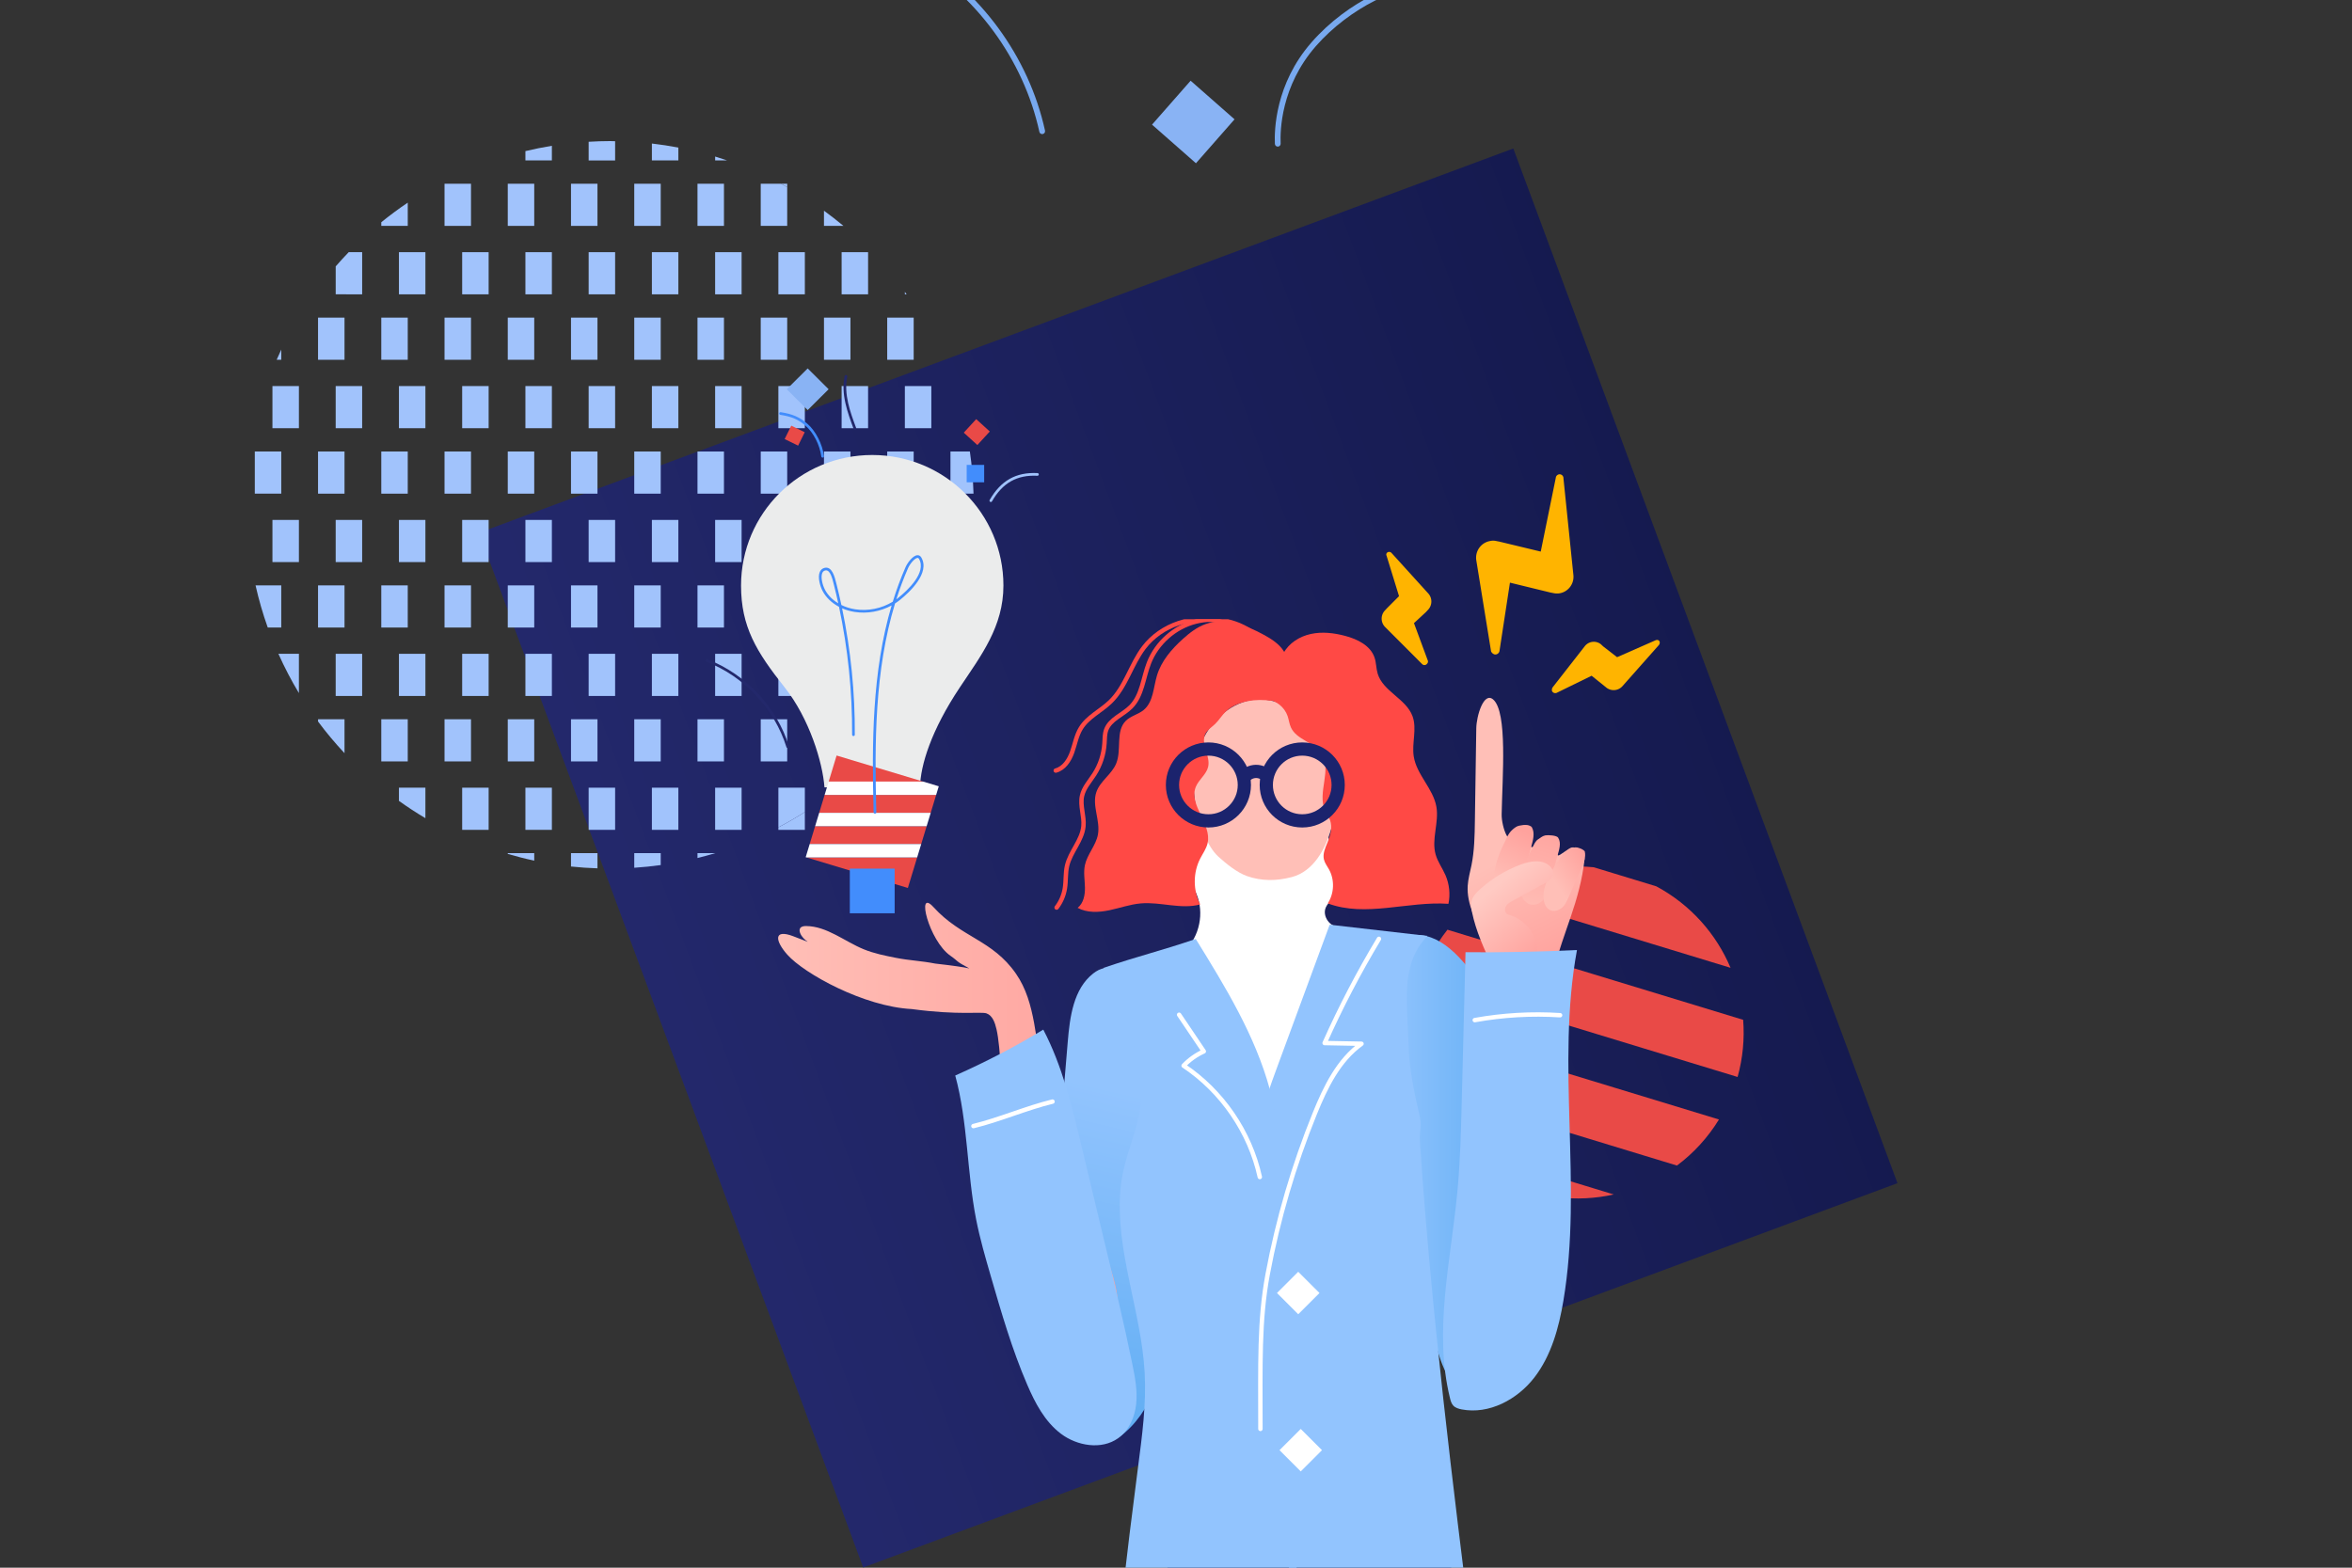 <?xml version="1.0" encoding="iso-8859-1" ?>
              <svg
                version="1.1"
                xmlns="http://www.w3.org/2000/svg"
                xmlns:xlink="http://www.w3.org/1999/xlink"
                viewBox="0 0 1221 814"
                width="1221"
                height="814"
              >
                <rect x="0" y="0" width="1221" height="814" fill="#333333" stroke="none"/>
                <g transform="translate(132.275 -93.61) scale(3.024 3.025) rotate(0 140.982 150.02)"><g clip-path="url(#clipPath_7RE1_92mEGIVnnzEHpMmV)"><defs>
          <clipPath id="clipPath_7RE1_92mEGIVnnzEHpMmV">
            <rect x="0" y="0" width="282" height="300" />
          </clipPath>
       </defs> <linearGradient id="SVGID_1_7RE1_92mEGIVnnzEHpMmV" gradientUnits="userSpaceOnUse" x1="1876.584" y1="-3124.031" x2="2823.772" y2="-3124.031" gradientTransform="matrix(0.188 -0.07 -0.07 -0.188 -497.844 -243.966)">  <stop offset="0" stop-color="#23286B"/>  <stop offset="1" stop-color="#151A4F"/> </linearGradient> <polygon fill="url(#SVGID_1_7RE1_92mEGIVnnzEHpMmV)" points="282,234.033 104.443,300 38.493,122.4 216.05,56.434 "/> <path fill="#A1C3FC" d="M91.398,62.484h-1.062c0.357,0.191,0.708,0.387,1.062,0.584V62.484z"/> <path fill="#A1C3FC" d="M89.883,173.387h4.544v-3.056c-1.475,0.936-2.99,1.814-4.544,2.629  C89.883,172.96,89.883,173.387,89.883,173.387z"/> <path fill="#A1C3FC" d="M51,58.484v-2.514c-1.536,0.248-3.049,0.557-4.544,0.914v1.598H51V58.484z"/> <path fill="#A1C3FC" d="M61.857,58.484v-3.299c-0.285-0.004-0.569-0.022-0.854-0.022c-1.24,0-2.468,0.046-3.69,0.118v3.204h4.544  V58.484z"/> <path fill="#A1C3FC" d="M72.714,58.484v-2.209c-1.497-0.284-3.012-0.515-4.544-0.691v2.9H72.714z"/> <path fill="#A1C3FC" d="M81.087,58.484c-0.682-0.231-1.366-0.459-2.058-0.668v0.668H81.087z"/> <path fill="#A1C3FC" d="M26.258,69.719v-3.991c-1.568,1.054-3.082,2.179-4.544,3.366v0.625h4.544V69.719z"/> <rect x="32.571" y="62.484" fill="#A1C3FC" width="4.544" height="7.235"/> <rect x="43.427" y="62.484" fill="#A1C3FC" width="4.544" height="7.235"/> <rect x="54.283" y="62.484" fill="#A1C3FC" width="4.544" height="7.235"/> <rect x="65.141" y="62.484" fill="#A1C3FC" width="4.544" height="7.235"/> <rect x="75.997" y="62.484" fill="#A1C3FC" width="4.544" height="7.235"/> <path fill="#A1C3FC" d="M86.854,69.719h4.544v-6.651c-0.352-0.197-0.705-0.394-1.062-0.584h-3.483  C86.854,62.484,86.854,69.719,86.854,69.719z"/> <path fill="#A1C3FC" d="M101.054,69.719c-1.084-0.907-2.2-1.775-3.344-2.607v2.607H101.054z"/> <path fill="#A1C3FC" d="M18.432,81.465V74.23h-2.31c-0.766,0.794-1.509,1.606-2.234,2.439v4.796  C13.886,81.465,18.432,81.465,18.432,81.465z"/> <rect x="24.743" y="74.231" fill="#A1C3FC" width="4.544" height="7.235"/> <rect x="35.599" y="74.231" fill="#A1C3FC" width="4.544" height="7.235"/> <rect x="46.456" y="74.231" fill="#A1C3FC" width="4.544" height="7.235"/> <rect x="57.313" y="74.231" fill="#A1C3FC" width="4.544" height="7.235"/> <rect x="68.169" y="74.231" fill="#A1C3FC" width="4.544" height="7.235"/> <rect x="79.026" y="74.231" fill="#A1C3FC" width="4.544" height="7.235"/> <rect x="89.883" y="74.231" fill="#A1C3FC" width="4.544" height="7.235"/> <rect x="100.74" y="74.231" fill="#A1C3FC" width="4.544" height="7.235"/> <path fill="#A1C3FC" d="M111.896,81.465c-0.099-0.14-0.198-0.281-0.298-0.421v0.421H111.896z"/> <path fill="#A1C3FC" d="M4.544,90.951c-0.273,0.578-0.534,1.161-0.789,1.747h0.789V90.951z"/> <rect x="10.857" y="85.465" fill="#A1C3FC" width="4.544" height="7.235"/> <rect x="21.713" y="85.465" fill="#A1C3FC" width="4.544" height="7.235"/> <rect x="32.571" y="85.465" fill="#A1C3FC" width="4.544" height="7.235"/> <rect x="43.427" y="85.465" fill="#A1C3FC" width="4.544" height="7.235"/> <rect x="54.283" y="85.465" fill="#A1C3FC" width="4.544" height="7.235"/> <rect x="65.141" y="85.465" fill="#A1C3FC" width="4.544" height="7.235"/> <rect x="75.997" y="85.465" fill="#A1C3FC" width="4.544" height="7.235"/> <rect x="86.854" y="85.465" fill="#A1C3FC" width="4.544" height="7.235"/> <rect x="97.711" y="85.465" fill="#A1C3FC" width="4.544" height="7.235"/> <rect x="108.567" y="85.465" fill="#A1C3FC" width="4.544" height="7.235"/> <rect x="3.029" y="97.212" fill="#A1C3FC" width="4.544" height="7.235"/> <rect x="13.886" y="97.212" fill="#A1C3FC" width="4.544" height="7.235"/> <rect x="24.743" y="97.212" fill="#A1C3FC" width="4.544" height="7.235"/> <rect x="35.599" y="97.212" fill="#A1C3FC" width="4.544" height="7.235"/> <rect x="46.456" y="97.212" fill="#A1C3FC" width="4.544" height="7.235"/> <rect x="57.313" y="97.212" fill="#A1C3FC" width="4.544" height="7.235"/> <rect x="68.169" y="97.212" fill="#A1C3FC" width="4.544" height="7.235"/> <rect x="79.026" y="97.212" fill="#A1C3FC" width="4.544" height="7.235"/> <rect x="89.883" y="97.212" fill="#A1C3FC" width="4.544" height="7.235"/> <rect x="100.74" y="97.212" fill="#A1C3FC" width="4.544" height="7.235"/> <rect x="111.596" y="97.212" fill="#A1C3FC" width="4.544" height="7.235"/> <rect x="0" y="108.446" fill="#A1C3FC" width="4.544" height="7.235"/> <rect x="10.857" y="108.446" fill="#A1C3FC" width="4.544" height="7.235"/> <rect x="21.713" y="108.446" fill="#A1C3FC" width="4.544" height="7.235"/> <rect x="32.571" y="108.446" fill="#A1C3FC" width="4.544" height="7.235"/> <rect x="43.427" y="108.446" fill="#A1C3FC" width="4.544" height="7.235"/> <rect x="54.283" y="108.446" fill="#A1C3FC" width="4.544" height="7.235"/> <rect x="65.141" y="108.446" fill="#A1C3FC" width="4.544" height="7.235"/> <rect x="75.997" y="108.446" fill="#A1C3FC" width="4.544" height="7.235"/> <rect x="86.854" y="108.446" fill="#A1C3FC" width="4.544" height="7.235"/> <rect x="97.711" y="108.446" fill="#A1C3FC" width="4.544" height="7.235"/> <rect x="108.567" y="108.446" fill="#A1C3FC" width="4.544" height="7.235"/> <path fill="#A1C3FC" d="M119.424,115.681h3.958c-0.075-2.449-0.277-4.864-0.626-7.235h-3.332V115.681z"/> <rect x="3.029" y="120.191" fill="#A1C3FC" width="4.544" height="7.235"/> <rect x="13.886" y="120.191" fill="#A1C3FC" width="4.544" height="7.235"/> <rect x="24.743" y="120.191" fill="#A1C3FC" width="4.544" height="7.235"/> <rect x="35.599" y="120.191" fill="#A1C3FC" width="4.544" height="7.235"/> <rect x="46.456" y="120.191" fill="#A1C3FC" width="4.544" height="7.235"/> <rect x="57.313" y="120.191" fill="#A1C3FC" width="4.544" height="7.235"/> <rect x="68.169" y="120.191" fill="#A1C3FC" width="4.544" height="7.235"/> <rect x="79.026" y="120.191" fill="#A1C3FC" width="4.544" height="7.235"/> <rect x="89.883" y="120.191" fill="#A1C3FC" width="4.544" height="7.235"/> <rect x="100.74" y="120.191" fill="#A1C3FC" width="4.544" height="7.235"/> <rect x="111.596" y="120.191" fill="#A1C3FC" width="4.544" height="7.235"/> <path fill="#A1C3FC" d="M122.453,120.191v7.235h0.202c0.374-2.369,0.609-4.785,0.71-7.235H122.453z"/> <path fill="#A1C3FC" d="M4.544,131.425H0.13c0.558,2.47,1.253,4.886,2.094,7.235h2.32C4.544,138.661,4.544,131.425,4.544,131.425z"/> <rect x="10.857" y="131.425" fill="#A1C3FC" width="4.544" height="7.235"/> <rect x="21.713" y="131.425" fill="#A1C3FC" width="4.544" height="7.235"/> <rect x="32.571" y="131.425" fill="#A1C3FC" width="4.544" height="7.235"/> <rect x="43.427" y="131.425" fill="#A1C3FC" width="4.544" height="7.235"/> <rect x="54.283" y="131.425" fill="#A1C3FC" width="4.544" height="7.235"/> <rect x="65.141" y="131.425" fill="#A1C3FC" width="4.544" height="7.235"/> <rect x="75.997" y="131.425" fill="#A1C3FC" width="4.544" height="7.235"/> <rect x="86.854" y="131.425" fill="#A1C3FC" width="4.544" height="7.235"/> <rect x="97.711" y="131.425" fill="#A1C3FC" width="4.544" height="7.235"/> <rect x="108.567" y="131.425" fill="#A1C3FC" width="4.544" height="7.235"/> <path fill="#A1C3FC" d="M119.424,138.661h0.358c0.841-2.348,1.537-4.765,2.094-7.235h-2.454v7.235H119.424z"/> <path fill="#A1C3FC" d="M4.053,143.172c1.044,2.323,2.212,4.579,3.52,6.741v-6.741H4.053z"/> <rect x="13.886" y="143.172" fill="#A1C3FC" width="4.544" height="7.235"/> <rect x="24.743" y="143.172" fill="#A1C3FC" width="4.544" height="7.235"/> <rect x="35.599" y="143.172" fill="#A1C3FC" width="4.544" height="7.235"/> <rect x="46.456" y="143.172" fill="#A1C3FC" width="4.544" height="7.235"/> <rect x="57.313" y="143.172" fill="#A1C3FC" width="4.544" height="7.235"/> <rect x="68.169" y="143.172" fill="#A1C3FC" width="4.544" height="7.235"/> <rect x="79.026" y="143.172" fill="#A1C3FC" width="4.544" height="7.235"/> <rect x="89.883" y="143.172" fill="#A1C3FC" width="4.544" height="7.235"/> <rect x="100.74" y="143.172" fill="#A1C3FC" width="4.544" height="7.235"/> <path fill="#A1C3FC" d="M111.596,143.172v7.235h2.524c0.711-1.149,1.383-2.322,2.02-3.518v-3.717H111.596z"/> <path fill="#A1C3FC" d="M10.857,154.405v0.387c1.411,1.9,2.932,3.709,4.544,5.433v-5.821h-4.544V154.405z"/> <rect x="21.713" y="154.405" fill="#A1C3FC" width="4.544" height="7.235"/> <rect x="32.571" y="154.405" fill="#A1C3FC" width="4.544" height="7.235"/> <rect x="43.427" y="154.405" fill="#A1C3FC" width="4.544" height="7.235"/> <rect x="54.283" y="154.405" fill="#A1C3FC" width="4.544" height="7.235"/> <rect x="65.141" y="154.405" fill="#A1C3FC" width="4.544" height="7.235"/> <rect x="75.997" y="154.405" fill="#A1C3FC" width="4.544" height="7.235"/> <rect x="86.854" y="154.405" fill="#A1C3FC" width="4.544" height="7.235"/> <rect x="97.711" y="154.405" fill="#A1C3FC" width="4.544" height="7.235"/> <path fill="#A1C3FC" d="M108.567,158.025c0.996-1.171,1.951-2.378,2.859-3.621h-2.859V158.025z"/> <path fill="#A1C3FC" d="M24.743,166.152v2.265c1.47,1.051,2.983,2.042,4.544,2.966v-5.231L24.743,166.152L24.743,166.152z"/> <rect x="35.599" y="166.152" fill="#A1C3FC" width="4.544" height="7.235"/> <rect x="46.456" y="166.152" fill="#A1C3FC" width="4.544" height="7.235"/> <rect x="57.313" y="166.152" fill="#A1C3FC" width="4.544" height="7.235"/> <rect x="68.169" y="166.152" fill="#A1C3FC" width="4.544" height="7.235"/> <rect x="79.026" y="166.152" fill="#A1C3FC" width="4.544" height="7.235"/> <path fill="#A1C3FC" d="M89.883,166.152v6.807c1.554-0.813,3.07-1.692,4.544-2.629v-4.179L89.883,166.152L89.883,166.152z"/> <path fill="#A1C3FC" d="M43.427,177.386v0.134c1.494,0.437,3.007,0.829,4.544,1.153v-1.287H43.427z"/> <path fill="#A1C3FC" d="M54.283,177.386v2.296c1.499,0.161,3.015,0.258,4.544,0.31v-2.606H54.283z"/> <path fill="#A1C3FC" d="M65.141,177.386v2.509c1.53-0.101,3.047-0.254,4.544-0.463v-2.047H65.141z"/> <path fill="#A1C3FC" d="M75.997,178.222c1.029-0.253,2.048-0.532,3.057-0.836h-3.057V178.222z"/> <rect x="135.797" y="2.065" transform="matrix(-0.751 -0.66 0.66 -0.751 241.909 105.371)" fill="#23286B" width="10.04" height="10.04"/> <rect x="156.081" y="46.829" transform="matrix(-0.751 -0.66 0.66 -0.751 247.877 197.148)" fill="#89B3F4" width="10.04" height="10.04"/> <g>  <path fill="#78A9EF" d="M175.613,56.113c-0.264,0-0.482-0.207-0.495-0.474c-0.105-2.28,0.036-10.28,6.292-17.427   c6.256-7.15,15.456-11.144,19.795-10.25c0.269,0.054,0.439,0.317,0.387,0.585c-0.055,0.269-0.322,0.437-0.586,0.386   c-4.059-0.83-12.99,3.236-18.85,9.932c-6.01,6.869-6.147,14.542-6.048,16.73c0.014,0.274-0.198,0.505-0.472,0.517   C175.628,56.113,175.621,56.113,175.613,56.113z"/> </g> <g>  <path fill="#78A9EF" d="M135.171,53.963c-0.228,0-0.435-0.158-0.483-0.39c-2.716-12.41-10.917-23.589-21.935-29.906   c-0.238-0.136-0.32-0.439-0.184-0.676c0.136-0.238,0.438-0.32,0.676-0.184c11.258,6.455,19.636,17.877,22.411,30.554   c0.059,0.267-0.111,0.532-0.378,0.591C135.24,53.96,135.205,53.963,135.171,53.963z"/> </g> <g>  <path fill="#E94A47" d="M255.508,205.995l-50.767-15.467c-1.084,1.379-2.062,2.874-2.901,4.488   c-0.712,1.37-1.299,2.774-1.772,4.193l54.485,16.597C255.457,212.566,255.761,209.248,255.508,205.995z"/>  <path fill="#E94A47" d="M240.598,183.081l-10.743-3.273c-6.47-0.625-12.949,0.997-18.339,4.518l41.827,12.742   C250.903,191.285,246.541,186.276,240.598,183.081z"/>  <path fill="#E94A47" d="M233.295,235.974l-26.823-8.172c2.114,2.224,4.621,4.144,7.493,5.64   C220.152,236.662,226.979,237.381,233.295,235.974z"/>  <path fill="#E94A47" d="M251.356,223.104l-52.711-16.057c-0.14,3.621,0.418,7.216,1.608,10.594l43.888,13.37   C246.961,228.911,249.422,226.252,251.356,223.104z"/> </g> </g></g><g transform="translate(403.948 321.53) scale(2.289 2.288) rotate(0 100.017 283.059)"><g clip-path="url(#clipPath_6E7xuEJ8IIEAB2sQXYPXM)"><defs>
          <clipPath id="clipPath_6E7xuEJ8IIEAB2sQXYPXM">
            <rect x="0" y="0" width="200" height="566" />
          </clipPath>
       </defs> <path fill="#FF4945" d="M100.221,324.943c19.466,1.92,39.149,1.623,58.548-0.881c6.265,73.595-2.388,148.429-25.283,218.655  c-9.568,0.293-19.135,0.587-28.704,0.88c5.29-16.302,3.412-33.939,1.778-51C101.225,436.897,99.106,380.888,100.221,324.943z"/> <path fill="#F92424" d="M100.869,415.595c0.696-6.952,2.223-13.921,1.402-20.859c4.654,0.552,9.361,0.657,14.036,0.314  c2.527,49.768,0.951,99.743-4.708,149.251c-2.426-0.385-4.95-0.124-7.247,0.748c7.046-28.171-1.26-57.591-3.281-86.559  c-0.546-7.822-0.629-15.669-0.711-23.509C100.293,428.514,100.225,422.031,100.869,415.595z"/> <linearGradient id="SVGID_1_6E7xuEJ8IIEAB2sQXYPXM" gradientUnits="userSpaceOnUse" x1="40.597" y1="290.161" x2="200" y2="290.161" gradientTransform="matrix(1 0 0 -1 0 600)">  <stop offset="0" stop-color="#1B236D"/>  <stop offset="1" stop-color="#0A134F"/> </linearGradient> <path fill="url(#SVGID_1_6E7xuEJ8IIEAB2sQXYPXM)" d="M162.216,417.453c-28.307,4.089-53.51-0.203-82.061,1.488c2.091-5.367,2.906-8.623,4.997-13.992  c-15.156-3.234-31.685-4.309-44.555-12.942c21.506-62.522,38.427-126.62,50.581-191.611c19.959,0.706,39.919,1.412,59.877,2.117  c7.452,65.259,28.26,128.147,48.945,190.488c-13.383,3.751-27.027,6.574-40.8,8.439  C160.206,406.777,161.212,412.116,162.216,417.453z"/> <path fill="#D7D8D9" d="M57.126,550.941c-2.956,1.205-5.964,2.474-8.482,4.862c-2.518,2.388-4.509,6.126-4.513,10.186  c24.085,0.148,48.291-1.333,72.382-1.466c-0.659-6.713-0.506-15.694-1.124-25.526c-11.01-0.628-22.094,0.443-32.953,3.187  C73.872,544.347,65.468,547.541,57.126,550.941z"/> <path fill="#EFEFEF" d="M74.845,549.532c-3.158,1.404-6.371,2.882-9.066,5.651c-2.695,2.768-4.828,5.933-4.847,10.619  c25.357-0.794,50.557-0.427,76.252-0.866c-0.67-8.345,0.367-18.913-0.154-29.46c-11.741-0.675-23.568,0.613-35.16,3.831  C92.73,541.845,83.755,545.569,74.845,549.532z"/> <line fill="none" stroke="#0073DC" stroke-width="4" stroke-miterlimit="10" x1="78.06" y1="309.699" x2="135.004" y2="278.545"/> <line fill="none" stroke="#0073DC" stroke-width="4" stroke-miterlimit="10" x1="81.283" y1="326.888" x2="138.227" y2="295.733"/> <line fill="none" stroke="#0073DC" stroke-width="4" stroke-miterlimit="10" x1="117.813" y1="394.568" x2="174.757" y2="363.414"/> <line fill="none" stroke="#0073DC" stroke-width="4" stroke-miterlimit="10" x1="98.474" y1="269.95" x2="155.417" y2="238.796"/> <line fill="none" stroke="#0073DC" stroke-width="4" stroke-miterlimit="10" x1="58.72" y1="373.082" x2="89.878" y2="356.035"/> <line fill="none" stroke="#0073DC" stroke-width="4" stroke-miterlimit="10" x1="110.292" y1="298.956" x2="127.483" y2="330.37"/> <line fill="none" stroke="#FF4945" stroke-width="4" stroke-miterlimit="10" x1="89.878" y1="286.065" x2="107.069" y2="317.478"/> <line fill="none" stroke="#FF4945" stroke-width="4" stroke-miterlimit="10" x1="81.283" y1="358.042" x2="98.474" y2="389.456"/> <line fill="none" stroke="#5BABF2" stroke-width="4" stroke-miterlimit="10" x1="159.715" y1="353.745" x2="176.906" y2="385.158"/> <line fill="none" stroke="#5BABF2" stroke-width="4" stroke-miterlimit="10" x1="135.004" y1="242.019" x2="152.194" y2="273.432"/> <line fill="none" stroke="#5BABF2" stroke-width="4" stroke-miterlimit="10" x1="65.167" y1="348.374" x2="82.357" y2="379.787"/> <line fill="none" stroke="#5BABF2" stroke-width="4" stroke-miterlimit="10" x1="114.59" y1="347.299" x2="126.408" y2="368.896"/> <path fill="#FFFFFF" d="M96.473,48.681c-2.382,2.921-4.182,6.81-3.045,10.403c0.358,1.131,0.987,2.156,1.448,3.25  c1.804,4.281,0.722,9.617-2.609,12.856c7.454,12.129,10.625,26.756,19.549,37.848c4.73-14.62,13.564-27.998,15.657-43.221  c-2.218,0.266-4.178-2.428-3.245-4.456c0.473-1.026,1.45-1.721,2.1-2.646c1.516-2.157,1.003-5.115,0.141-7.606  c-0.863-2.491-2.033-5.043-1.632-7.649c-3.943,2.806-9.254,2.348-14.059,1.772c-3.979-0.478-7.957-0.956-11.936-1.434  c-0.496-0.06-1.023-0.115-1.478,0.091C96.999,48.056,96.727,48.37,96.473,48.681z"/> <linearGradient id="SVGID_2_6E7xuEJ8IIEAB2sQXYPXM" gradientUnits="userSpaceOnUse" x1="81.824" y1="492.062" x2="62.534" y2="409.244" gradientTransform="matrix(1 0 0 -1 0 600)">  <stop offset="0" stop-color="#92C4FE"/>  <stop offset="1" stop-color="#5BABF2"/> </linearGradient> <path fill="url(#SVGID_2_6E7xuEJ8IIEAB2sQXYPXM)" d="M78.779,184.468c6.983-6.157,8.925-16.11,10.249-25.324c2.364-16.453,4.057-33.077,3.266-49.68  c-0.289-6.063-0.939-12.229-3.369-17.791c-2.431-5.563-6.9-10.504-12.727-12.205c-0.673-0.197-1.372-0.35-2.069-0.288  c-0.981,0.087-1.879,0.593-2.656,1.199c-4.492,3.506-5.316,9.862-5.79,15.541c-1.409,16.864-2.817,33.728-4.226,50.593  c-0.55,6.584-1.099,13.23-0.218,19.778c0.881,6.548,3.321,13.081,7.99,17.755c1.345,1.347,3.018,2.583,4.922,2.593  C75.893,186.646,77.471,185.621,78.779,184.468z"/> <linearGradient id="SVGID_3_6E7xuEJ8IIEAB2sQXYPXM" gradientUnits="userSpaceOnUse" x1="137.764" y1="475.503" x2="169.83" y2="475.503" gradientTransform="matrix(1 0 0 -1 0 600)">  <stop offset="0" stop-color="#92C4FE"/>  <stop offset="1" stop-color="#5BABF2"/> </linearGradient> <path fill="url(#SVGID_3_6E7xuEJ8IIEAB2sQXYPXM)" d="M165.87,171.344c-1.392,2.941-3.637,5.886-6.605,5.981c-1.446,0.046-2.851-0.619-4.037-1.549  c-3.67-2.88-5.323-7.987-6.465-12.845c-4.083-17.371-4.342-35.637-8.248-53.059c-2.639-11.767-3.88-24.218-1.436-36.037  c6.286-4.688,12.215-1.21,17.266,5.082c5.052,6.292,7.043,14.885,8.544,23.182c2.34,12.932,3.899,26.042,4.663,39.209  C170.142,151.529,170.154,162.299,165.87,171.344z"/> <linearGradient id="SVGID_4_6E7xuEJ8IIEAB2sQXYPXM" gradientUnits="userSpaceOnUse" x1="152.764" y1="539.701" x2="164.621" y2="516.255" gradientTransform="matrix(1 0 0 -1 0 600)">  <stop offset="0" stop-color="#FFBFB7"/>  <stop offset="1" stop-color="#FFA29D"/> </linearGradient> <path fill="url(#SVGID_4_6E7xuEJ8IIEAB2sQXYPXM)" d="M162.172,18.216c3.294,2.849,2.076,17.501,1.923,26.056c-0.026,1.449,0.452,3.561,1.149,4.832  c0.944,1.721,3.332-2.568,5.109-1.444c1.038,0.656-1.117,7.103,2.333,2.332c1.165-1.611,3.998-0.399,4.054,0.5  c0.222,3.609-0.944,3.997,2.61,1.61c1.613-1.083,2.666,0.778,3.554,2.221c-0.999,9.772-5.092,17.092-6.802,24.97  c-3.676,16.922,0.551,34.523-0.441,51.812c-0.061,1.068-0.188,2.238-0.956,2.983c-0.679,0.659-1.689,0.814-2.63,0.912  c-4.973,0.519-10.017,0.351-14.945-0.497c1.181-17.501,2.36-35.004,3.541-52.505c0.105,0.862,0.211,1.724,0.315,2.586  c2.073-3.673,0.825-8.297-0.903-12.144c-1.728-3.847-3.945-7.746-3.69-11.955c0.097-1.587,0.547-3.127,0.861-4.686  c0.664-3.299,0.718-6.686,0.768-10.051c0.105-6.993,0.211-13.986,0.316-20.979C158.381,21.937,160.03,16.364,162.172,18.216z"/> <linearGradient id="SVGID_5_6E7xuEJ8IIEAB2sQXYPXM" gradientUnits="userSpaceOnUse" x1="164.101" y1="539.8" x2="170.281" y2="551.38" gradientTransform="matrix(1 0 0 -1 0 600)">  <stop offset="0" stop-color="#FFBFB7"/>  <stop offset="1" stop-color="#FFA29D"/> </linearGradient> <path fill="url(#SVGID_5_6E7xuEJ8IIEAB2sQXYPXM)" d="M162.393,59.365c0.084,1.642,0.851,3.535,2.466,3.843c1.203,0.229,2.414-0.578,3.038-1.633  c0.413-0.696,0.627-1.488,0.838-2.27c0.692-2.565,1.384-5.131,2.076-7.696c0.391-1.45,0.861-3.041,0.154-4.367  c-0.187-0.351-0.898-0.523-1.054-0.538c-0.71-0.07-1.126,0.008-1.826,0.141c-0.557,0.106-1.007,0.445-1.516,0.886  c-0.561,0.486-0.967,1.112-1.29,1.779C163.766,52.623,162.216,55.908,162.393,59.365z"/> <linearGradient id="SVGID_6_6E7xuEJ8IIEAB2sQXYPXM" gradientUnits="userSpaceOnUse" x1="110.181" y1="539.653" x2="117.265" y2="561.059" gradientTransform="matrix(1.062 0.007 -0.007 -1.001 55.915 606.793)">  <stop offset="0" stop-color="#FFBFB7"/>  <stop offset="1" stop-color="#FFA29D"/> </linearGradient> <path fill="url(#SVGID_6_6E7xuEJ8IIEAB2sQXYPXM)" d="M168.274,61.093c0.097,1.563,0.884,3.372,2.517,3.676c1.217,0.227,2.434-0.533,3.057-1.532  c0.411-0.66,0.623-1.413,0.831-2.154c0.68-2.438,1.36-4.874,2.041-7.312c0.385-1.378,0.972-2.971,0.184-4.205  c-0.332-0.519-2.212-0.636-2.918-0.514c-0.562,0.097-1.137,0.582-1.609,0.879c-0.619,0.389-0.937,1.168-1.259,1.801  C169.61,54.685,168.07,57.8,168.274,61.093z"/> <linearGradient id="SVGID_7_6E7xuEJ8IIEAB2sQXYPXM" gradientUnits="userSpaceOnUse" x1="176.542" y1="539.763" x2="184.338" y2="545.13" gradientTransform="matrix(1 0 0 -1 0 600)">  <stop offset="0" stop-color="#FFBFB7"/>  <stop offset="1" stop-color="#FFA29D"/> </linearGradient> <path fill="url(#SVGID_7_6E7xuEJ8IIEAB2sQXYPXM)" d="M173.599,62.325c-0.15,1.471,0.27,3.26,1.663,3.756c1.039,0.37,2.226-0.182,2.926-1.033  c0.462-0.562,0.763-1.237,1.057-1.903c0.968-2.186,1.936-4.371,2.904-6.557c0.547-1.235,1.107-2.584,0.797-3.899  c-0.034-0.145-0.649-0.553-0.953-0.647c-0.612-0.188-0.792-0.407-1.827-0.164c-1.194,0.281-2.268,1.533-2.648,2.082  C175.745,56.52,173.917,59.227,173.599,62.325z"/> <linearGradient id="SVGID_8_6E7xuEJ8IIEAB2sQXYPXM" gradientUnits="userSpaceOnUse" x1="162.54" y1="539.235" x2="174.5" y2="524.991" gradientTransform="matrix(1 0 0 -1 0 600)">  <stop offset="0" stop-color="#FFCAC3"/>  <stop offset="1" stop-color="#FFA29D"/> </linearGradient> <path fill="url(#SVGID_8_6E7xuEJ8IIEAB2sQXYPXM)" d="M159.205,61.254c2.704-2.43,5.871-4.342,9.28-5.606c2.191-0.812,4.972-1.233,6.596,0.448  c0.4,0.414,0.697,0.958,0.688,1.532c-0.02,1.141-1.156,1.893-2.159,2.438c-2.321,1.262-4.643,2.525-6.963,3.787  c-0.577,0.314-1.179,0.65-1.536,1.201c-0.358,0.551-0.372,1.386,0.148,1.787c0.212,0.163,0.478,0.233,0.733,0.312  c2.964,0.912,5.348,3.504,6.009,6.534c0.661,3.031-0.428,6.379-2.744,8.442c-0.584,0.521-1.265,0.973-2.035,1.114  c-1.228,0.225-2.488-0.395-3.351-1.298c-0.863-0.902-1.402-2.058-1.926-3.191c-1.844-3.985-3.701-8.014-4.579-12.316  c-0.167-0.815-0.297-1.666-0.098-2.474C157.537,62.869,158.367,62.008,159.205,61.254z"/> <path fill="#92C4FE" d="M153.107,178.438c-0.414-0.453-0.586-1.072-0.732-1.668c-3.766-15.276,0.199-31.23,1.679-46.893  c0.637-6.742,0.809-13.519,0.98-20.289c0.287-11.34,0.574-22.679,0.862-34.02c8.429,0.07,16.859-0.097,25.278-0.501  c-4.794,26.148,1.327,53.33-3.071,79.548c-1.042,6.213-2.76,12.512-6.616,17.494c-3.856,4.981-10.253,8.396-16.442,7.215  C154.335,179.189,153.595,178.972,153.107,178.438z"/> <path fill="#FFBFB7" d="M126.492,31.361c-0.745-2.151-2.259-3.967-3.827-5.657c-3.532-3.809-8.013-7.461-13.313-7.526  c-5.429-0.067-10.247,3.817-12.692,8.488c-3.59,6.856-2.937,15.228,0.072,22.339c0.759,1.793,1.688,3.569,3.147,4.901  c1.713,1.564,4.241,3.607,6.459,4.382c3.353,1.172,6.73,1.129,10.17,0.222c4.899-1.29,7.626-6.315,8.963-11.036  c0.988-3.493,1.54-7.099,1.638-10.717C127.159,34.936,127.089,33.085,126.492,31.361z"/> <path fill="#FF4945" d="M114.617,7.699c-0.621,1.154-0.945,2.488-1.816,3.467c-0.653,0.735-1.607,1.264-1.927,2.195  c-0.537,1.561,0.971,3.516-0.049,4.814c2.116,0.237,4.031,1.774,4.722,3.788c0.293,0.855,0.381,1.779,0.759,2.602  c1.275,2.787,5.201,3.33,6.912,5.873c2.465,3.662-1,8.918,0.813,12.942c0.345,0.765,0.869,1.445,1.154,2.235  c0.586,1.624,0.071,3.428-0.587,5.024c-0.514,1.246-1.128,2.578-0.809,3.889c0.199,0.816,0.738,1.501,1.145,2.236  c1.312,2.367,1.2,5.455-0.282,7.72c8.61,3.234,18.201-0.546,27.376,0.1c0.444-2.164,0.206-4.462-0.669-6.489  c-0.688-1.592-1.758-3.021-2.234-4.688c-0.997-3.491,0.785-7.244,0.172-10.822c-0.711-4.151-4.49-7.286-5.142-11.447  c-0.476-3.035,0.784-6.268-0.281-9.149c-1.461-3.948-6.689-5.607-7.898-9.64c-0.355-1.182-0.315-2.458-0.704-3.629  c-0.912-2.743-3.885-4.206-6.68-4.945c-2.526-0.668-5.2-0.986-7.754-0.436C118.282,3.889,115.854,5.398,114.617,7.699z"/> <path fill="#FF4945" d="M69.585,55.773c-0.361,1.664-0.033,3.389,0.002,5.092s-0.321,3.583-1.661,4.634  c2.155,1.165,4.777,1.046,7.175,0.546c2.398-0.5,4.733-1.349,7.174-1.558c4.491-0.385,9.102,1.416,13.452,0.233  c-1.645-3.205-1.645-7.2-0.002-10.406c0.589-1.148,1.381-2.218,1.671-3.476c1.01-4.384-4.388-8.712-2.645-12.86  c0.687-1.633,2.381-2.761,2.777-4.487c0.571-2.482-1.774-5.179-0.634-7.457c0.478-0.956,1.457-1.535,2.226-2.277  c0.914-0.882,1.553-2.023,2.49-2.88c2.586-2.36,6.839-2.91,10.296-2.356c0.289-1.273,0.318-1.59,0.608-2.863  c0.14-0.616,0.29-1.254,0.68-1.749c0.334-0.425,0.814-0.707,1.204-1.082c1.434-1.378,1.352-3.814,0.316-5.512  c-1.036-1.698-2.793-2.81-4.537-3.77c-4.059-2.233-8.891-3.996-13.254-2.438c-1.929,0.689-3.584,1.976-5.106,3.345  c-2.554,2.299-4.901,5.009-5.892,8.3c-0.824,2.739-0.824,6.036-3.035,7.853c-1.212,0.996-2.892,1.327-4.014,2.424  c-2.424,2.37-0.912,6.583-2.206,9.717c-1.012,2.452-3.654,3.986-4.504,6.498c-1.041,3.081,0.964,6.463,0.357,9.658  C72.058,51.36,70.114,53.328,69.585,55.773z"/> <circle fill="none" stroke="#1B236D" stroke-width="3" stroke-miterlimit="10" cx="97.589" cy="37.608" r="8.152"/> <circle fill="none" stroke="#1B236D" stroke-width="3" stroke-miterlimit="10" cx="118.866" cy="37.608" r="8.152"/> <path fill="none" stroke="#1B236D" stroke-width="3" stroke-miterlimit="10" d="M105.528,36.006c0.646-0.894,1.728-1.457,2.83-1.473  c1.103-0.016,2.2,0.517,2.871,1.392"/> <path fill="none" stroke="#FF4945" stroke-linecap="round" stroke-miterlimit="10" d="M108.462,3.7  c-3.744-3.151-9.039-4.362-13.78-3.151c-4.741,1.211-8.807,4.813-10.581,9.373c-1.314,3.379-1.537,7.38-4.091,9.952  c-1.82,1.833-4.699,2.781-5.597,5.203c-0.367,0.99-0.328,2.077-0.398,3.13c-0.163,2.479-0.968,4.913-2.314,7.001  c-1.017,1.578-2.366,3.025-2.774,4.857c-0.503,2.254,0.531,4.588,0.321,6.888c-0.297,3.245-2.973,5.805-3.714,8.98  c-0.394,1.687-0.218,3.458-0.501,5.167c-0.259,1.567-0.908,3.069-1.873,4.332"/> <path fill="#92C4FE" d="M115.459,224.125c-0.566,9.057-1.613,18.102-1.481,27.175c0.008,0.531,0.021,1.06,0.038,1.59  c15.264-0.301,30.516-1.204,45.711-2.693c-0.656-5.254-1.312-10.51-1.968-15.764c-4.798-38.433-9.6-76.892-12.182-115.538  c-0.223-3.346,0.587-3.517-0.211-6.774c-0.979-4.001-2.211-10.208-2.333-14.325c-0.333-11.326-1.997-19.291,4.208-25.931  c-7.383-0.848-14.768-1.696-22.151-2.544c-3.959,10.745-7.918,21.49-11.878,32.236c-1.546,4.196-3.101,8.424-3.825,12.836  c-1.14,6.94-0.184,14.032,0.739,21.005C114.018,164.82,117.31,194.506,115.459,224.125z"/> <path fill="#92C4FE" d="M77.649,129.288c-1.235,14.002,4.711,27.649,5.479,41.685c0.394,7.206-0.582,14.408-1.516,21.564  c-2.597,19.898-4.882,39.836-6.854,59.806c13.243,0.626,26.506,0.808,39.761,0.536c1.491-10.185,2.627-20.41,2.951-30.696  c0.28-8.887-0.046-17.78-0.373-26.664c-0.718-19.537-1.435-39.075-2.153-58.612c-0.373-10.151-0.762-20.408-3.43-30.209  c-3.344-12.282-10.113-23.307-16.798-34.141c-8.446,2.872-12.539,3.714-20.985,6.585c4.967,6.12,6.966,17.222,8.329,24.985  C83.68,113.346,78.471,119.963,77.649,129.288z"/> <linearGradient id="SVGID_9_6E7xuEJ8IIEAB2sQXYPXM" gradientUnits="userSpaceOnUse" x1="-1.818989e-012" y1="481.941" x2="77.065" y2="481.941" gradientTransform="matrix(1 0 0 -1 0 600)">  <stop offset="0" stop-color="#FFBFB7"/>  <stop offset="1" stop-color="#FFA29D"/> </linearGradient> <path fill="url(#SVGID_9_6E7xuEJ8IIEAB2sQXYPXM)" d="M72.028,137.684c-2.467-8.049-10.438-28.515-11.825-33.977c-1.991-7.842-1.645-16.601-6.251-23.254  c-5.367-7.752-12.387-8.155-18.732-15.14c-4.015-4.42-1.045,7.645,3.857,11.054c1.953,1.358,0.965,1.102,4.291,2.881  c-1.036-0.269-4.116-0.692-7.741-1.105c-3.11-0.618-5.81-0.685-8.921-1.303c-2.468-0.49-4.953-0.986-7.281-1.939  c-4.395-1.799-8.343-5.241-13.092-5.275c-0.507-0.003-1.098,0.082-1.352,0.521c-0.19,0.33-0.116,0.75,0.028,1.103  c0.334,0.825,0.972,1.446,1.713,1.958c-0.986-0.379-2.06-0.794-3.253-1.253c-4.52-1.738-4.227,0.958-1.387,4.16  c3.854,4.343,17.387,11.789,28.2,12.348c10.8,1.452,15.745,0.537,16.99,0.985c1.391,0.502,1.922,2.166,2.257,3.606  c1.887,8.111,1.449,39.196,2.071,62.887c2.275,25.82,21.394,13.633,23.833,7.788C79.478,154.035,75.106,147.725,72.028,137.684z"/> <path fill="#92C4FE" d="M77.092,185.874c2.509-1.78,3.816-4.828,4.121-7.839s-0.273-6.035-0.879-9.004  c-1.905-9.325-4.125-18.585-6.343-27.843c-1.747-7.292-3.495-14.585-5.242-21.878c-2.145-8.948-4.326-17.997-8.61-26.178  c-6.417,3.887-13.093,7.369-19.97,10.416c2.894,10.639,2.619,21.855,4.74,32.666c0.85,4.33,2.08,8.579,3.31,12.822  c2.41,8.316,4.828,16.657,8.255,24.627c1.797,4.182,3.99,8.402,7.665,11.179C67.814,187.619,73.333,188.542,77.092,185.874z"/> <path fill="none" stroke="#FFFFFF" stroke-linecap="round" stroke-linejoin="round" stroke-miterlimit="10" d="M136.269,72.528  c-4.582,7.624-8.702,15.528-12.328,23.651c2.789,0.054,5.579,0.106,8.369,0.16c-5.229,3.756-8.173,9.867-10.595,15.832  c-4.771,11.751-8.356,23.982-10.682,36.45c-1.964,10.526-1.651,20.467-1.651,35.125"/> <path fill="none" stroke="#FFFFFF" stroke-linecap="round" stroke-linejoin="round" stroke-miterlimit="10" d="M109.245,126.583  c-2.242-10.214-8.574-19.472-17.282-25.263c1.298-1.365,2.863-2.475,4.58-3.251c-1.867-2.772-3.735-5.543-5.603-8.315"/> <path fill="none" stroke="#FFFFFF" stroke-linecap="round" stroke-miterlimit="10" d="M157.995,90.974  c6.373-1.152,12.888-1.527,19.351-1.112"/> <path fill="none" stroke="#FFFFFF" stroke-linecap="round" stroke-miterlimit="10" d="M62.232,109.466  c-5.944,1.446-11.997,4.11-17.941,5.556"/> <rect x="114.542" y="149.466" transform="matrix(-0.707 -0.707 0.707 -0.707 93.266 344.377)" fill="#FFFFFF" width="6.817" height="6.817"/> <rect x="115.117" y="185.128" transform="matrix(-0.707 -0.707 0.707 -0.707 69.032 405.666)" fill="#FFFFFF" width="6.817" height="6.817"/> <rect x="115.693" y="220.793" transform="matrix(-0.707 -0.707 0.707 -0.707 44.798 466.956)" fill="#FFFFFF" width="6.817" height="6.817"/> <path fill="none" stroke="#FF4945" stroke-linecap="round" stroke-miterlimit="10" d="M100.377,0.558  c-6.268-1.739-13.482,0.69-17.422,5.866c-2.925,3.843-4.114,8.916-7.576,12.282c-2.171,2.111-5.149,3.451-6.728,6.035  c-1.009,1.65-1.322,3.619-1.973,5.44c-0.651,1.821-1.839,3.665-3.711,4.158"/> </g></g><g transform="translate(539.275 191.29) scale(-0.945 0.943) rotate(0 91.524 149.979)"><g clip-path="url(#clipPath_uFwVbtNgCGhpmqfw6w3kT)"><defs>
          <clipPath id="clipPath_uFwVbtNgCGhpmqfw6w3kT">
            <rect x="0" y="0" width="183" height="300" />
          </clipPath>
       </defs> <path fill="#EBECEC" d="M163.568,119.564c0-39.701-32.265-71.884-72.068-71.884s-72.067,32.183-72.067,71.884  c0,22.594,12.219,38.459,23.846,55.921c15.814,23.75,21.727,42.92,21.982,55.208h52.481c0.98-13.762,8.289-37.939,21.982-55.208  C155.189,155.98,163.568,142.158,163.568,119.564z"/> <polygon fill="#E94A47" points="64.596,261.905 125.862,261.905 122.88,252.075 61.613,252.075 "/> <polygon fill="#E94A47" points="111.077,213.155 63.544,227.498 115.426,227.498 "/> <polygon fill="#E94A47" points="71.926,286.08 127.605,269.278 66.83,269.278 "/> <polygon fill="#E94A47" points="56.396,234.871 59.378,244.702 120.645,244.702 117.663,234.871 "/> <polygon fill="#FFFFFF" points="115.426,227.498 63.544,227.498 54.946,230.092 56.396,234.871 117.663,234.871 "/> <polygon fill="#FFFFFF" points="61.613,252.075 122.88,252.075 120.645,244.702 59.378,244.702 "/> <polygon fill="#FFFFFF" points="66.83,269.278 127.605,269.278 128.058,269.142 125.862,261.905 64.596,261.905 "/> <rect x="79.182" y="275.423" fill="#428DFC" width="24.64" height="24.577"/> <g>  <path fill="#428DFC" d="M89.993,245.162c-0.006,0-0.013,0-0.019,0c-0.408-0.012-0.73-0.349-0.72-0.758   c1.013-38.245,0.904-78.234-10.286-114.996c-0.959-0.612-1.885-1.276-2.77-1.991c-5.164-4.17-16.636-14.79-11.643-23.33   c0.494-0.846,1.261-1.28,2.14-1.231c2.598,0.152,5.55,4.402,6.483,6.535c2.725,6.238,5.055,12.602,7.043,19.061   c6.108,3.741,13.587,5.297,20.667,4.189c2.716-0.425,5.267-1.231,7.556-2.359c0.807-3.771,1.682-7.526,2.62-11.267l0.143-0.572   c0.941-3.802,2.383-9.536,6.408-8.637c1.202,0.27,2.115,1.015,2.641,2.156c1.402,3.041-0.186,8.144-1.517,10.648   c-1.912,3.597-5.068,6.587-8.996,8.663c-4.906,23.132-7.323,46.763-7.19,70.415c0.003,0.407-0.327,0.739-0.735,0.742   c-0.001,0-0.003,0-0.004,0c-0.407,0-0.736-0.327-0.739-0.733c-0.13-23.378,2.218-46.733,6.99-69.613   c-2.146,0.942-4.483,1.628-6.947,2.013c-6.893,1.075-14.145-0.251-20.273-3.585c10.799,36.538,10.891,76.087,9.89,113.929   C90.722,244.845,90.393,245.162,89.993,245.162z M116.865,111.196c-2.339,0-3.464,4.54-4.221,7.602l-0.143,0.578   c-0.832,3.313-1.613,6.639-2.342,9.976c3.155-1.892,5.685-4.436,7.277-7.431c1.49-2.803,2.479-7.172,1.48-9.34   c-0.336-0.728-0.866-1.163-1.622-1.333C117.146,111.212,117.003,111.196,116.865,111.196z M66.55,104.327   c-0.218,0-0.467,0.078-0.717,0.504c-4.417,7.553,6.428,17.511,11.295,21.441c0.371,0.299,0.75,0.59,1.136,0.87   c-1.848-5.81-3.983-11.539-6.438-17.161c-1.057-2.418-3.724-5.565-5.212-5.652C66.591,104.327,66.569,104.327,66.55,104.327z"/> </g> <rect x="30.005" y="53.126" fill="#428DFC" width="9.61" height="9.585"/> <polygon fill="#E94A47" points="41.218,35.379 33.75,42.188 26.923,34.739 34.391,27.93 "/> <polygon fill="#89B3F4" points="138.46,11.469 126.961,22.938 115.463,11.469 126.961,0 "/> <polygon fill="#E94A47" points="132.218,42.529 128.581,35.152 135.978,31.524 139.615,38.901 "/> <g>  <path fill="#23286B" d="M137.939,209.049c-0.072,0-0.145-0.01-0.216-0.032c-0.392-0.119-0.61-0.531-0.489-0.92   c6.608-21.461,23.759-39.808,44.761-47.883c0.381-0.145,0.809,0.044,0.955,0.423c0.146,0.38-0.043,0.807-0.424,0.953   c-20.588,7.914-37.401,25.9-43.881,46.938C138.548,208.847,138.256,209.049,137.939,209.049z"/> </g> <g>  <path fill="#428DFC" d="M118.765,49.121c-0.031,0-0.06-0.001-0.091-0.004c-0.404-0.05-0.694-0.417-0.645-0.821   c0.801-6.586,4.573-13.941,9.17-17.885c4.205-3.607,8.148-5.314,14.55-6.302c0.401-0.056,0.781,0.214,0.843,0.616   c0.062,0.401-0.215,0.779-0.618,0.841c-6.177,0.953-9.79,2.513-13.811,5.962c-4.343,3.726-7.908,10.695-8.668,16.946   C119.452,48.847,119.133,49.121,118.765,49.121z"/> </g> <g>  <path fill="#23286B" d="M100.998,33.89c-0.086,0-0.171-0.015-0.258-0.046c-0.383-0.142-0.578-0.565-0.436-0.947   c3.254-8.778,6.941-18.726,4.916-28.368c-0.084-0.398,0.171-0.789,0.572-0.873c0.392-0.087,0.792,0.171,0.875,0.571   c2.114,10.058-1.653,20.218-4.977,29.182C101.58,33.706,101.297,33.89,100.998,33.89z"/> </g> <g>  <path fill="#A1C3FC" d="M26.351,73.569c-0.258,0-0.507-0.134-0.643-0.372C19.891,63.021,11.973,58.541,0.777,59.119   c-0.412,0.013-0.756-0.292-0.776-0.699c-0.021-0.407,0.293-0.754,0.701-0.774c11.812-0.602,20.165,4.108,26.291,14.821   c0.203,0.354,0.078,0.804-0.277,1.006C26.601,73.538,26.476,73.569,26.351,73.569z"/> </g> </g></g><g transform="translate(719.589 259.102) scale(1.473 1.483) rotate(-20.414 44.637 38.908)"><g clip-path="url(#clipPath_t_QBtPDYFVS-toTCLtkfd)"><defs>
          <clipPath id="clipPath_t_QBtPDYFVS-toTCLtkfd">
            <rect x="0" y="0" width="89.283" height="77.816" />
          </clipPath>
       </defs><title>decoration_lightning_spark</title><g id="Layer_2t_QBtPDYFVS-toTCLtkfd" data-name="Layer 2"><g id="decoration_lightning_sparkt_QBtPDYFVS-toTCLtkfd"><path d="M33.25,51.232a1.522,1.522,0,0,0,1.972-.493h0l11.831-21.2,12.16,8.216.821.493a6.088,6.088,0,0,0,1.808.821,5.861,5.861,0,0,0,7.065-4.108h0L77.452,1.936A1.381,1.381,0,0,0,76.8.129a1.382,1.382,0,0,0-1.808.657L61.02,23.133l-12.488-8.38-.822-.493a4.833,4.833,0,0,0-2.136-.821,5.928,5.928,0,0,0-6.9,4.6L32.429,49.753A1.961,1.961,0,0,0,33.25,51.232Z" fill="#ffb400"/><path d="M8.11,45.481a1.139,1.139,0,0,0,1.643.493,1.1,1.1,0,0,0,.657-1.151v-13.8l5.258-2.136.986-.493a4.183,4.183,0,0,0,2.136-5.259L11.56,5.223a1.116,1.116,0,0,0-1.314-.657.9.9,0,0,0-.657.985L8.767,20.34,3.345,22.805l-.986.493h0A4.144,4.144,0,0,0,.387,28.72h0Z" fill="#ffb400"/><path d="M70.058,61.913l-.493-.986h0a4.041,4.041,0,0,0-5.587-1.315h0l-15.61,9.531a1.661,1.661,0,0,0-.658,1.15,1.271,1.271,0,0,0,1.315,1.15l13.638-1.315,2.958,4.93.493.822a4.163,4.163,0,0,0,5.422,1.478l17.09-9.037a1.351,1.351,0,0,0,.657-.986c0-.657-.493-.986-1.15-.986l-14.789.822Z" fill="#ffb400"/></g></g></g></g>
              </svg>